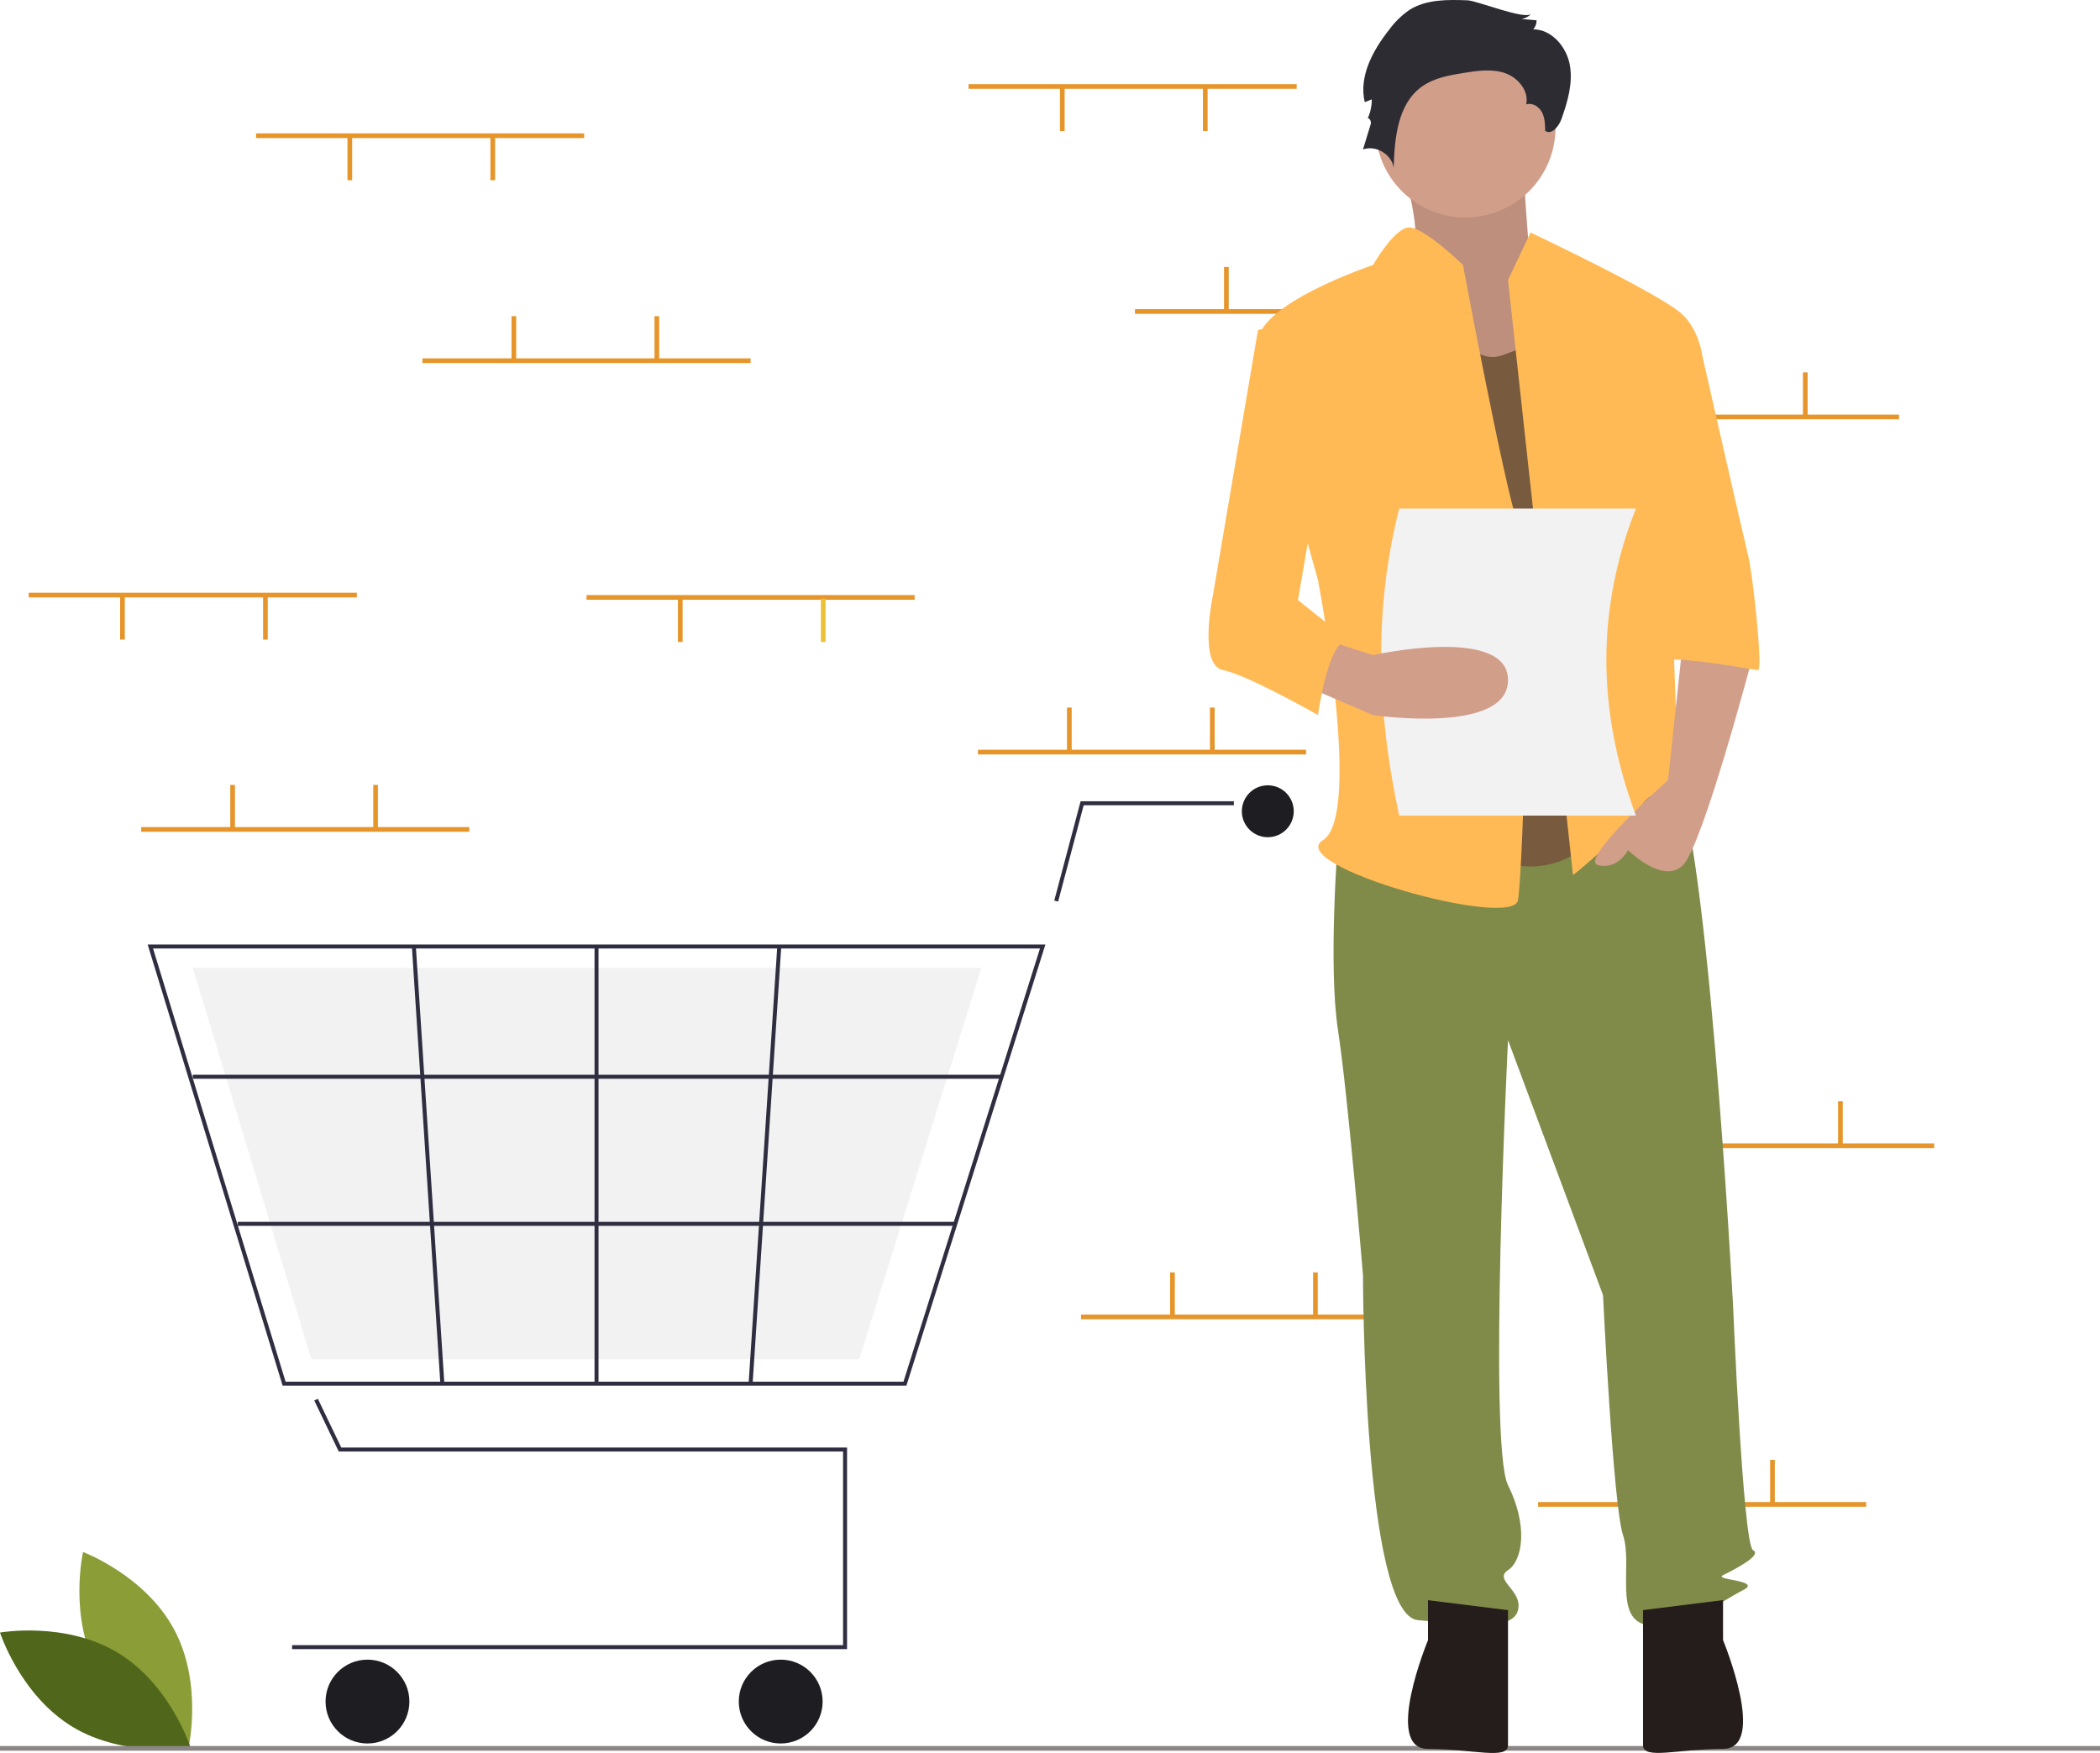 <svg width="896" height="748" viewBox="0 0 896 748" fill="none" xmlns="http://www.w3.org/2000/svg">
<g clip-path="url(#clip0_29656_661)">
<path d="M41.634 712.738C54.062 735.787 80.44 745.681 80.44 745.681C80.44 745.681 86.667 718.206 74.239 695.157C61.81 672.108 35.433 662.213 35.433 662.213C35.433 662.213 29.206 689.689 41.634 712.738Z" fill="#8B9D36"/>
<path d="M50.176 705.155C72.615 718.655 81.257 745.469 81.257 745.469C81.257 745.469 53.519 750.396 31.08 736.896C8.642 723.396 0 696.582 0 696.582C0 696.582 27.738 691.655 50.176 705.155Z" fill="#50661A"/>
<path d="M553.249 35.908H413.249V37.908H553.249V35.908Z" fill="#E6952A"/>
<path d="M515.249 37.408H513.249V55.908H515.249V37.408Z" fill="#E6952A"/>
<path d="M454.249 37.408H452.249V55.908H454.249V37.408Z" fill="#E6952A"/>
<path d="M624.249 131.908H484.249V133.908H624.249V131.908Z" fill="#E6952A"/>
<path d="M524.249 113.908H522.249V132.408H524.249V113.908Z" fill="#E6952A"/>
<path d="M585.249 113.908H583.249V132.408H585.249V113.908Z" fill="#F2F2F2"/>
<path d="M810.249 176.908H670.249V178.908H810.249V176.908Z" fill="#E6952A"/>
<path d="M710.249 158.908H708.249V177.408H710.249V158.908Z" fill="#F2F2F2"/>
<path d="M771.249 158.908H769.249V177.408H771.249V158.908Z" fill="#E6952A"/>
<path d="M796.249 640.908H656.249V642.908H796.249V640.908Z" fill="#E6952A"/>
<path d="M696.249 622.908H694.249V641.408H696.249V622.908Z" fill="#F2F2F2"/>
<path d="M757.249 622.908H755.249V641.408H757.249V622.908Z" fill="#E6952A"/>
<path d="M557.249 319.908H417.249V321.908H557.249V319.908Z" fill="#E6952A"/>
<path d="M457.249 301.908H455.249V320.408H457.249V301.908Z" fill="#E6952A"/>
<path d="M518.249 301.908H516.249V320.408H518.249V301.908Z" fill="#E6952A"/>
<path d="M601.249 560.908H461.249V562.908H601.249V560.908Z" fill="#E6952A"/>
<path d="M501.249 542.908H499.249V561.408H501.249V542.908Z" fill="#E6952A"/>
<path d="M562.249 542.908H560.249V561.408H562.249V542.908Z" fill="#E6952A"/>
<path d="M825.249 487.908H685.249V489.908H825.249V487.908Z" fill="#E6952A"/>
<path d="M725.249 469.908H723.249V488.408H725.249V469.908Z" fill="#F2F2F2"/>
<path d="M786.249 469.908H784.249V488.408H786.249V469.908Z" fill="#E6952A"/>
<path d="M361.411 703.667H124.625V701.964H359.707V619.344H144.531L134.078 597.567L135.614 596.83L145.603 617.64H361.411V703.667Z" fill="#2F2E41"/>
<path d="M156.789 743.92C166.667 743.92 174.675 735.912 174.675 726.033C174.675 716.154 166.667 708.146 156.789 708.146C146.91 708.146 138.902 716.154 138.902 726.033C138.902 735.912 146.91 743.92 156.789 743.92Z" fill="#1E1D22"/>
<path d="M333.101 743.92C342.979 743.92 350.987 735.912 350.987 726.033C350.987 716.154 342.979 708.146 333.101 708.146C323.222 708.146 315.214 716.154 315.214 726.033C315.214 735.912 323.222 743.92 333.101 743.92Z" fill="#1E1D22"/>
<path d="M540.927 357.226C547.043 357.226 552 352.268 552 346.153C552 340.038 547.043 335.08 540.927 335.08C534.812 335.08 529.854 340.038 529.854 346.153C529.854 352.268 534.812 357.226 540.927 357.226Z" fill="#1E1D22"/>
<path d="M386.737 591.236H120.588L63 403H446.044L445.696 404.108L386.737 591.236ZM121.848 589.533H385.488L443.722 404.703H65.302L121.848 589.533Z" fill="#2F2E41"/>
<path d="M366.61 579.958H132.842L82.26 413.015H418.701L418.395 413.998L366.61 579.958Z" fill="#F2F2F2"/>
<path d="M451.465 384.7L449.818 384.263L461.059 341.894H526.448V343.598H462.37L451.465 384.7Z" fill="#2F2E41"/>
<path d="M427.551 458.584H82.258V460.287H427.551V458.584Z" fill="#2F2E41"/>
<path d="M407.778 521.344H101.459V523.047H407.778V521.344Z" fill="#2F2E41"/>
<path d="M255.369 403.852H253.666V590.385H255.369V403.852Z" fill="#2F2E41"/>
<path d="M331.638 403.798L319.409 590.327L321.109 590.438L333.338 403.91L331.638 403.798Z" fill="#2F2E41"/>
<path d="M177.432 403.796L175.732 403.907L187.889 590.44L189.589 590.329L177.432 403.796Z" fill="#2F2E41"/>
<path d="M896 745H0V747H896V745Z" fill="#8C8686"/>
<path d="M595.411 61.876C595.411 61.876 610.029 103.482 601.033 109.883C592.037 116.284 631.394 168.559 631.394 168.559L678.623 155.757L652.76 112.017C652.76 112.017 649.386 68.277 649.386 61.876C649.386 55.475 595.411 61.876 595.411 61.876Z" fill="#D19E8A"/>
<path opacity="0.1" d="M595.411 61.876C595.411 61.876 610.029 103.482 601.033 109.883C592.037 116.284 631.394 168.559 631.394 168.559L678.623 155.757L652.76 112.017C652.76 112.017 649.386 68.277 649.386 61.876C649.386 55.475 595.411 61.876 595.411 61.876Z" fill="black"/>
<path d="M570.874 358.454C570.874 358.454 566.606 411.795 570.874 439.533C575.141 467.27 581.542 544.082 581.542 544.082C581.542 544.082 581.542 689.171 605.012 691.304C628.482 693.438 645.552 695.572 647.685 687.037C649.819 678.502 637.017 674.235 643.418 669.968C649.819 665.7 651.953 650.765 643.418 633.696C634.883 616.626 643.418 443.8 643.418 443.8L683.957 552.617C683.957 552.617 688.225 642.23 692.492 655.032C696.759 667.834 688.225 691.304 703.16 693.438C718.096 695.572 735.165 682.77 743.7 678.502C752.234 674.235 730.898 674.235 735.165 672.101C739.432 669.968 752.234 663.567 747.967 661.433C743.7 659.299 739.432 556.884 739.432 556.884C739.432 556.884 727.697 338.184 712.762 329.65C697.826 321.115 688.225 335.816 688.225 335.816L570.874 358.454Z" fill="#808B49"/>
<path d="M609.279 682.77V699.839C609.279 699.839 590.076 746.238 609.279 746.238C628.482 746.238 643.418 751.046 643.418 744.646V687.037L609.279 682.77Z" fill="#251D1B"/>
<path d="M735.165 682.739V699.808C735.165 699.808 754.368 746.208 735.165 746.208C715.962 746.208 701.026 751.016 701.026 744.615V687.007L735.165 682.739Z" fill="#251D1B"/>
<path d="M625.282 92.814C646.493 92.814 663.688 75.619 663.688 54.408C663.688 33.197 646.493 16.002 625.282 16.002C604.071 16.002 586.876 33.197 586.876 54.408C586.876 75.619 604.071 92.814 625.282 92.814Z" fill="#D19E8A"/>
<path d="M613.547 125.886C613.547 125.886 624.215 157.89 641.284 151.489L658.353 145.088L688.225 349.919C688.225 349.919 664.754 384.058 630.616 362.721C596.477 341.385 613.547 125.886 613.547 125.886Z" fill="#785A3F"/>
<path d="M643.418 119.485L653.019 99.215C653.019 99.215 709.561 125.886 718.096 134.42C726.631 142.955 726.63 155.757 726.63 155.757L711.695 209.098C711.695 209.098 715.962 326.449 715.962 330.717C715.962 334.984 730.898 358.454 720.23 349.919C709.561 341.385 707.428 332.85 698.893 345.652C690.358 358.454 671.156 373.39 671.156 373.39L643.418 119.485Z" fill="#FFBA55"/>
<path d="M718.096 273.108L711.695 332.85C711.695 332.85 673.289 366.989 681.823 369.122C690.358 371.256 694.625 362.721 694.625 362.721C694.625 362.721 709.561 377.657 718.096 369.122C726.63 360.588 747.967 279.509 747.967 279.509L718.096 273.108Z" fill="#D19E8A"/>
<path d="M626.1 0.13C617.586 -0.174 608.474 -0.325 601.296 4.263C597.993 6.566 595.096 9.402 592.724 12.655C585.732 21.493 579.691 32.614 582.288 43.58L585.304 42.404C585.304 45.331 584.654 48.221 583.399 50.866C583.824 49.631 585.246 51.628 584.866 52.877L581.543 63.778C587.005 61.775 593.8 65.83 594.631 71.587C595.011 58.926 596.324 44.408 606.595 36.994C611.775 33.255 618.33 32.114 624.637 31.101C630.455 30.166 636.555 29.274 642.128 31.189C647.7 33.105 652.446 38.804 651.183 44.56C653.752 43.675 656.626 45.466 657.896 47.869C659.166 50.272 659.233 53.106 659.271 55.824C662.01 57.76 665.127 53.916 666.244 50.753C668.864 43.328 671.193 35.425 669.782 27.68C668.37 19.934 662.058 12.532 654.185 12.506C655.141 11.456 655.651 10.076 655.607 8.657L649.118 8.109C650.765 7.876 652.28 7.077 653.403 5.849C650.798 8.716 630.313 0.28 626.1 0.13Z" fill="#2E2C33"/>
<path d="M624.215 113.084C624.215 113.084 606.846 96.063 600.595 97.106C594.344 98.148 585.809 113.084 585.809 113.084C585.809 113.084 534.602 130.153 536.735 147.222C538.869 164.291 562.339 247.504 562.339 247.504C562.339 247.504 581.542 347.786 564.473 358.454C547.404 369.122 645.552 396.86 647.685 384.058C649.819 371.256 654.086 243.237 647.685 224.034C641.284 204.831 624.215 113.084 624.215 113.084Z" fill="#FFBA55"/>
<path d="M698.893 147.222H725.276C725.276 147.222 743.7 228.301 745.833 236.836C747.967 245.37 752.234 285.91 750.101 285.91C747.967 285.91 705.294 277.375 705.294 283.776L698.893 147.222Z" fill="#FFBA55"/>
<path d="M698 348H597C587.144 302.66 586.32 258.854 597 217H698C681.701 258.101 680.682 301.607 698 348Z" fill="#F2F2F2"/>
<path d="M555.938 292.311L585.809 305.113C585.809 305.113 643.418 313.647 643.418 290.177C643.418 266.707 585.809 279.509 585.809 279.509L566.605 273.369L555.938 292.311Z" fill="#D19E8A"/>
<path d="M562.339 134.42L536.735 140.821L517.532 253.905C517.532 253.905 511.131 283.776 521.8 285.91C532.468 288.043 562.339 305.113 562.339 305.113C562.339 305.113 566.606 273.108 575.141 273.108L553.804 256.039L566.606 181.361L562.339 134.42Z" fill="#FFBA55"/>
<path d="M200.249 352.908H60.248V354.908H200.249V352.908Z" fill="#E6952A"/>
<path d="M100.249 334.908H98.249V353.408H100.249V334.908Z" fill="#E6952A"/>
<path d="M161.249 334.908H159.249V353.408H161.249V334.908Z" fill="#E6952A"/>
<path d="M249.249 56.908H109.249V58.908H249.249V56.908Z" fill="#E6952A"/>
<path d="M211.249 58.408H209.249V76.908H211.249V58.408Z" fill="#E6952A"/>
<path d="M150.249 58.408H148.249V76.908H150.249V58.408Z" fill="#E6952A"/>
<path d="M390.249 253.908H250.249V255.908H390.249V253.908Z" fill="#E6952A"/>
<path d="M352.249 255.408H350.249V273.908H352.249V255.408Z" fill="#EBC136"/>
<path d="M291.249 255.408H289.249V273.908H291.249V255.408Z" fill="#E6952A"/>
<path d="M152.249 252.908H12.248V254.908H152.249V252.908Z" fill="#E6952A"/>
<path d="M114.249 254.408H112.249V272.908H114.249V254.408Z" fill="#E6952A"/>
<path d="M53.248 254.408H51.248V272.908H53.248V254.408Z" fill="#E6952A"/>
<path d="M320.249 152.908H180.249V154.908H320.249V152.908Z" fill="#E6952A"/>
<path d="M220.249 134.908H218.249V153.408H220.249V134.908Z" fill="#E6952A"/>
<path d="M281.249 134.908H279.249V153.408H281.249V134.908Z" fill="#E6952A"/>
</g>
<defs>
<clipPath id="clip0_29656_661">
<rect width="896" height="747.971" fill="white"/>
</clipPath>
</defs>
</svg>

